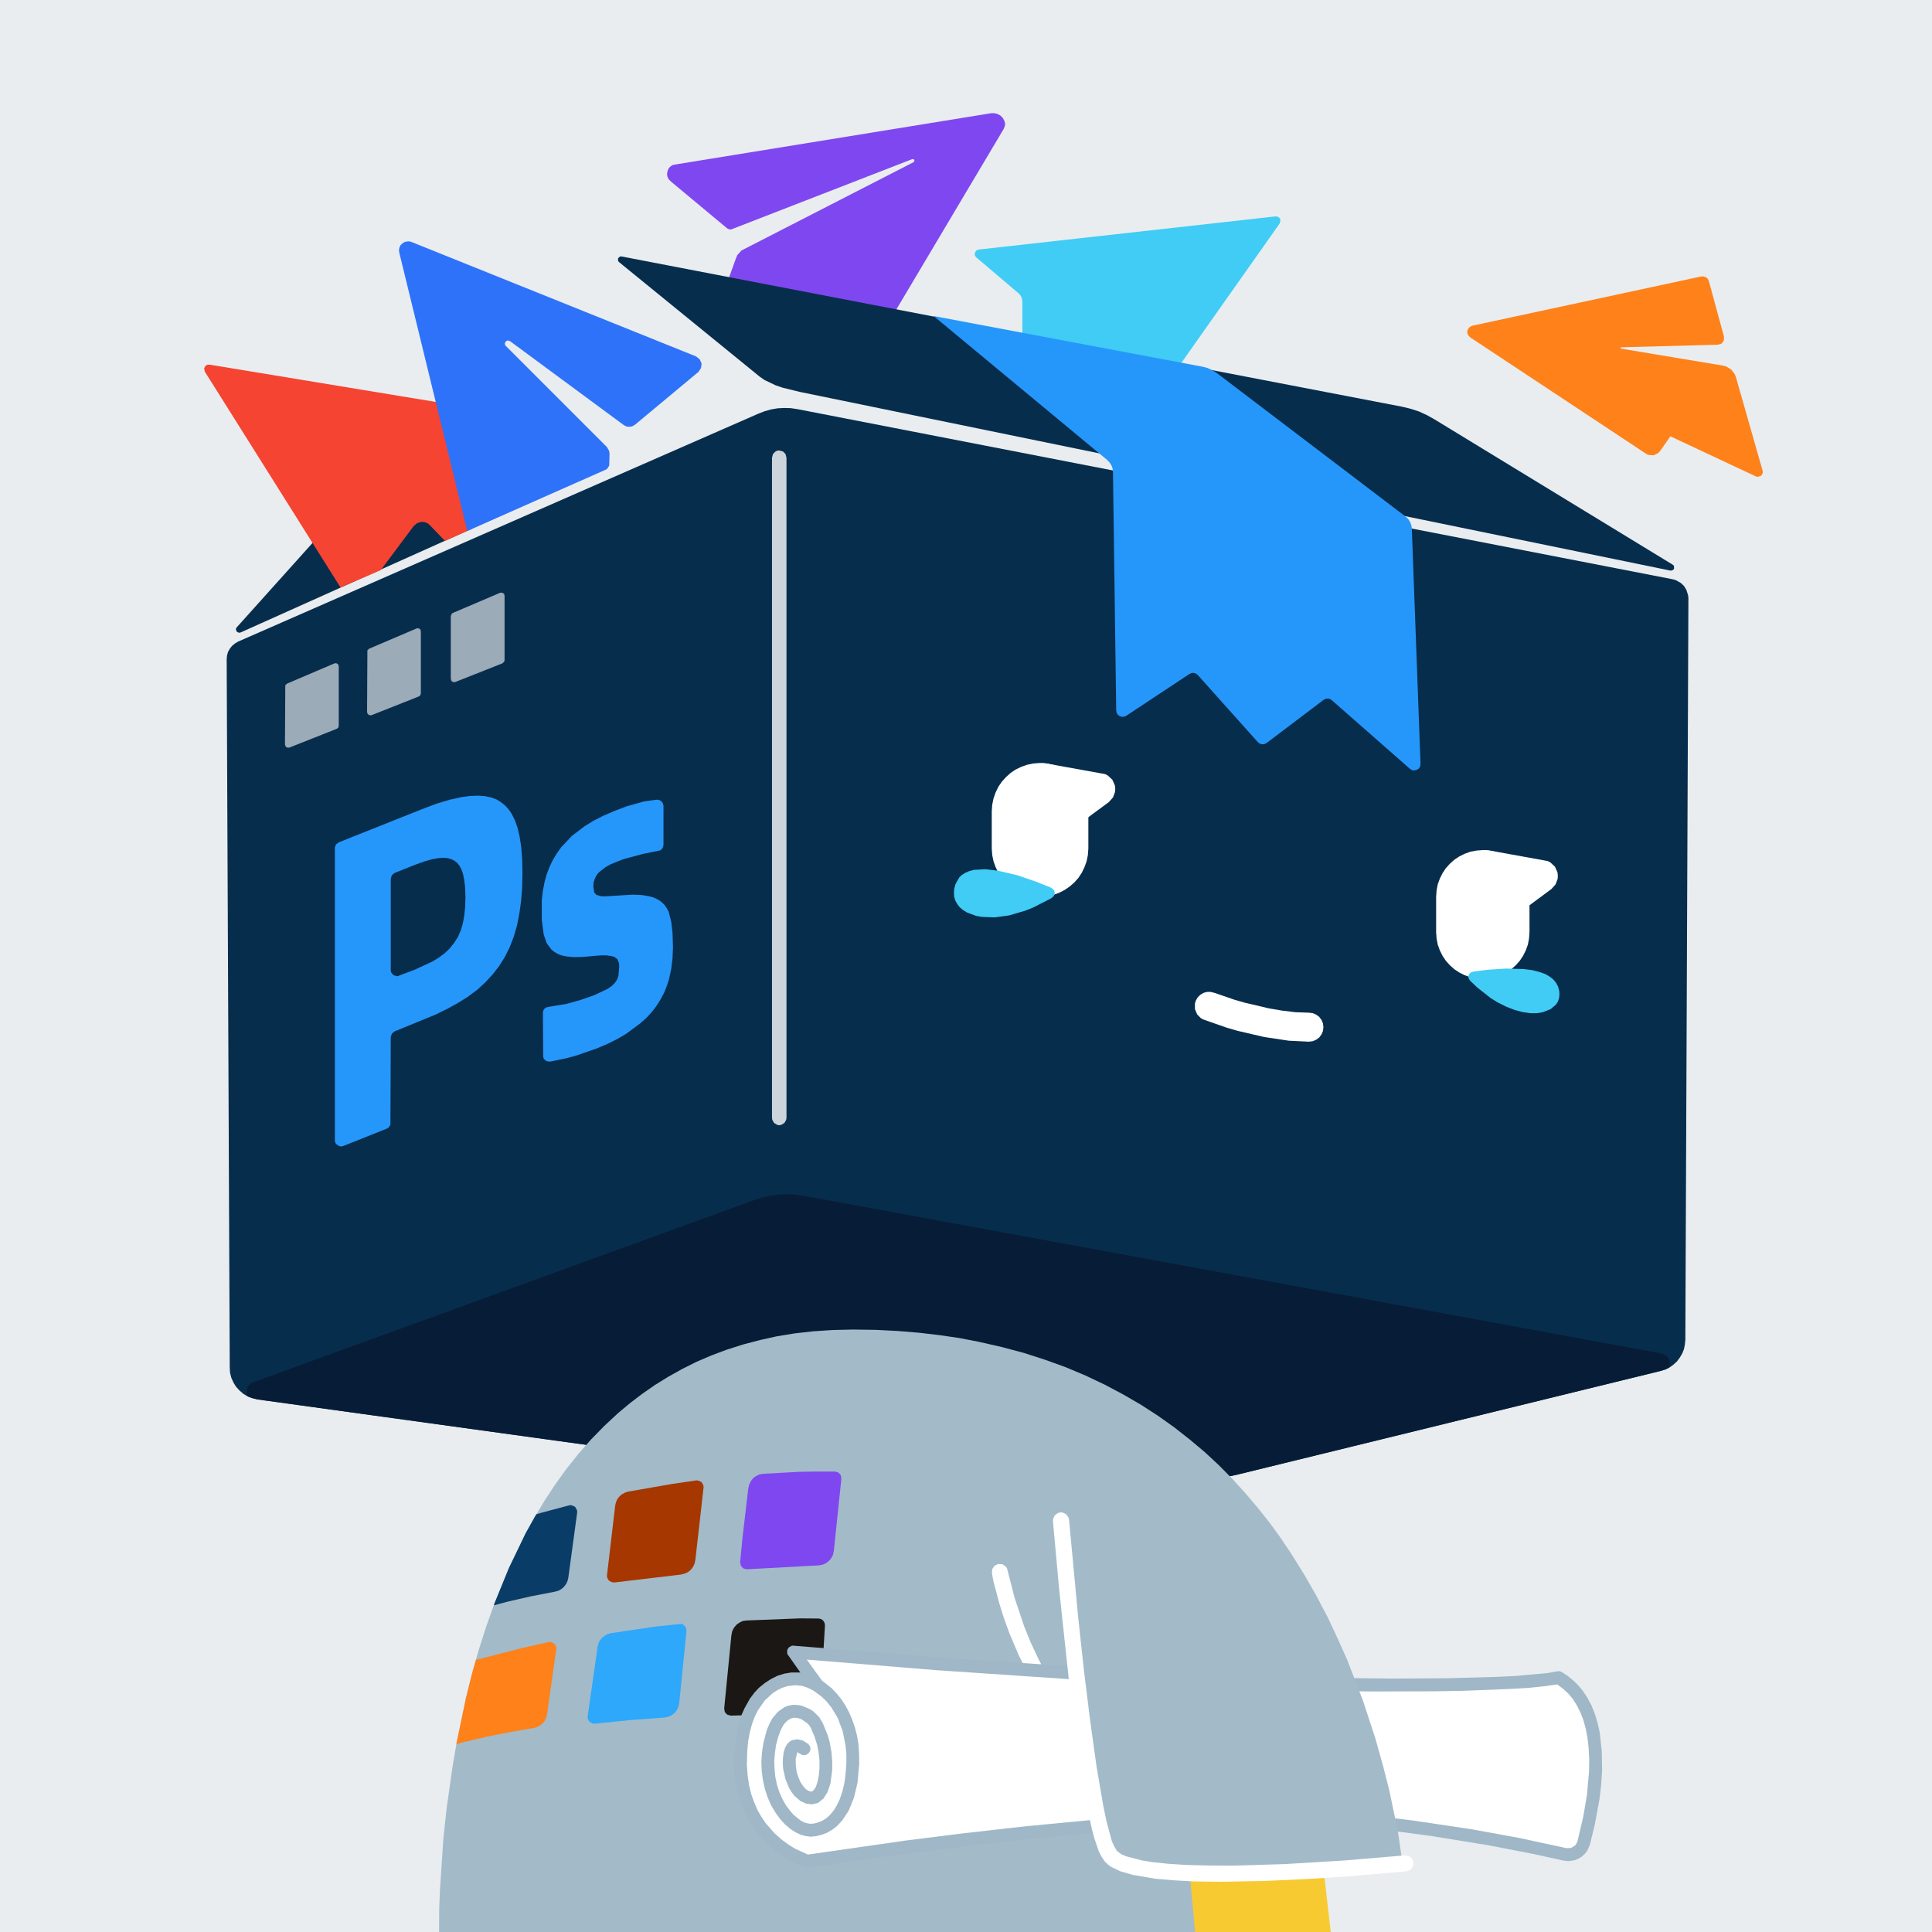 <!--version="1.0" standalone="no"--><!DOCTYPE html PUBLIC "-//W3C//DTD SVG 1.1//EN" "http://www.w3.org/Graphics/SVG/1.1/DTD/svg11.dtd"><svg height="1200" node-id="1" sillyvg="true" template-height="1200" template-width="1200" version="1.1" viewBox="0 0 1200 1200" width="1200" xmlns="http://www.w3.org/2000/svg" preserveAspectRatio="xMidYMid meet" zoomAndPan="magnify" contentScriptType="application/ecmascript" contentStyleType="text/css"><defs node-id="76"><clipPath id="SVGID_2_" node-id="8"><path d="M0 0h1200v1200H0z" fill="#000000" fill-rule="nonzero" node-id="79" stroke="none" target-height="1200" target-width="1200" target-x="0" target-y="0"/></clipPath><clipPath id="SVGID_4_" node-id="17"><path d="m769 915.8 262.5-64.3 2.9-.9 2.7-1.3 2.3-1.7 2.2-2 1.7-2.3 1.5-2.5 1.1-2.7.6-2.9.3-3 1.9-460.6-.2-1.9-1.1-3.4-1.4-2.3-2-1.9-3.2-1.8-1.8-.5-543.8-105.7-4.1-.6-4.1-.1-4 .2-4.1.7-3.9 1.1-3.9 1.5-323.2 141.6-2 1.2-1.8 1.5-1.4 1.8-1.1 2-.6 2.2-.2 2.4 1.9 439.8.2 3.3.8 3.1 1.3 2.9 1.6 2.6 2.1 2.3 2.4 2.1 2.6 1.6 3 1.1 3.2.8 209.2 28.9 361.7 26 38.2-8.3z" fill="#000000" fill-rule="nonzero" node-id="83" stroke="none" target-height="670.7" target-width="907.9" target-x="140.8" target-y="253.4"/></clipPath><clipPath id="SVGID_6_" node-id="59"><path d="m738.7 1160.9 4.5 49H272.7l.1-24.5.5-12.2 2.1-31.5 2-18.5 3.7-26 2.4-14.1 5.9-28.4 3.7-14.8 4.1-14.6 4.7-14.8 5.3-14.8 8.9-21.8 10.3-21.4 5.8-10.4 6.1-10.1 6.5-9.9 6.9-9.6 7.4-9.3 7.8-8.9 8.3-8.5 8.7-8.1 7.3-6.1 7.6-5.8 7.9-5.5 8.4-5.2 8.6-4.8 8.8-4.4 9.3-4 9.6-3.6 10.1-3.2 10.6-2.8 10.4-2.3 11-1.8 11.5-1.3 12.1-.8 12.6-.3 14.3.2 13.7.7 13.3 1.1 12.7 1.5 12.3 1.8 11.9 2.3 14.5 3.3 13.8 3.7 13.3 4.3 12.7 4.6 12.1 5.1 12 5.7 11.5 6.1 11 6.4 10.5 6.8 10 7.1 9.8 7.7 9.3 7.8 8.8 8.2 8.3 8.4 7.9 8.7 7.8 9.2 7.4 9.3 6.9 9.5 6.5 9.7 8.2 13.2 7.5 13.1 6.9 13.1 6.3 13.4 5.8 13 9.9 25.6 7.8 23.8 4.8 17.2 3.8 15 5.3 25.5 3.4 23h-133z" fill="#000000" fill-rule="nonzero" node-id="87" stroke="none" target-height="384.1" target-width="599" target-x="272.7" target-y="825.8"/></clipPath></defs><path d="M0 0h1200v1200H0z" fill="#e9edf0" fill-rule="nonzero" node-id="91" target-height="1200" target-width="1200" target-x="0" target-y="0"/><g node-id="241"><g node-id="242"><g clip-path="url(#SVGID_2_)" group-id="1,2" id="head_6_" node-id="10"><path d="m623.4 80.1-78.5 132-1.2 1.5-1.6.9-2.1.6-3.5-.5-2.4-1.3-37.9-31.6-1.7-1-1.9-.5h-1.9l-1.8.6-31.6 16-1.8.7-2 .1-2.1-.5-2.2-1.3-1.5-1.5-.9-1.8-.3-2.6 10.7-29.7.8-1.8 2.5-2.8 107-54.9.5-.9-.3-.8-1-.2-112.8 43.8-1.6-.4-.7-.4-34.7-28.9-1.5-1.5-.8-1.5-.3-1.7.3-1.9.7-1.7 1.1-1.2 1.5-.9 2-.4 195.8-31.8h1.8l1.8.4 2 1 1.5 1.5 1 1.8.5 1.7-.2 1.6-.7 1.8z" fill="#7f47f0" fill-rule="nonzero" group-id="1,2" node-id="96" stroke="none" target-height="144.8" target-width="210" target-x="414.3" target-y="70.3"/><path d="m1094.8 292.4-16.6-58.2-.7-1.8-2.2-2.9-3.2-1.9-1.9-.5-63.6-10.6v-.6l.4-.2 60-1.6 2.3-.7 1.4-1.9.1-2.4-9.4-34.5-.7-1.4-1.1-1-1.4-.5h-1.5l-142.2 30.6-1.5.7-1 1.1-.6 1.3v1.5l.6 1.4 1.1 1.2 109.4 72.4 1.5.7 3 .2 2.8-1.3 1.2-1.2 6.5-9.3 53.1 24.9 1.2.3 2-.7.7-.9.4-1-.1-1.2z" fill="#ff8119" fill-rule="nonzero" group-id="1,2" node-id="98" stroke="none" target-height="124.5" target-width="183.5" target-x="911.4" target-y="171.7"/><path d="m794.9 138.7-91.7 130-.6.7-1.7.5-1.3-.3-.9-.9-30.7-46.1-2-1.8-2.6-.9-1.8.1-1.7.5-1.5 1.2-18.8 17.7-1.9.8-1-.2-1.3-1-.4-1.5v-50.4l-.3-1.8-.7-1.6-1.2-1.4-26.5-22.5-.7-.9-.2-.9.2-1.1.8-1.3 1.5-.6 184.4-20.6 1.5.2 1.2 1.1.3 1-.4 2z" fill="#40ccf5" fill-rule="nonzero" group-id="1,2" node-id="100" stroke="none" target-height="135.5" target-width="189.9" target-x="605.4" target-y="134.4"/><g clip-path="url(#SVGID_4_)" group-id="1,2,4,8" node-id="104"><path d="m759 924.8 285.8-66.8.7-.5.8-1.6 1.3-4.2 1.1-5.9V360.7L495.2 253.1l-4.1-.6-4.1-.1-4 .2-4.1.7-3.9 1.1-3.9 1.5-330.4 144.8v475.1l230.5 28.3L759 924.8z" fill="#072d4d" fill-rule="nonzero" group-id="1,2,4,8" node-id="106" stroke="none" target-height="672.4" target-width="908" target-x="140.7" target-y="252.4"/></g><g clip-path="url(#SVGID_4_)" group-id="1,2,4,9" node-id="109"><path d="m382.9 901.8-224.6-31.7-2.7-1-.9-.8-1.1-1.6-.4-1.9.1-1.9.6-1.8 1.8-1.8 1.4-.7 311.3-113.2 5-1.6 5.2-1.2 5.2-.6 5.3-.2 5.3.2 5.2.8 532.7 97.9 2.6 1.2.9.9 1 1.6.4 1.9-.2 1.9-.8 1.8-1.9 1.8-1.4.6-29.2 8.6-265.9 65.3-354.9-24.5z" fill="#071b33" fill-opacity="0.9" fill-rule="nonzero" group-id="1,2,4,9" node-id="111" stroke="none" target-height="184.5" target-width="884" target-x="153.2" target-y="741.8"/></g><g clip-path="url(#SVGID_4_)" group-id="1,2,4,10" node-id="114"><path d="M280 382.6v39.1l.3 1 .6.7.9.3 1-.1 29.3-11.6 1.1-1.1.2-.8v-40l-.2-1-.7-.7-.9-.3-1 .1-29.3 12.5-.7.5-.6 1.4z" fill="#ffffff" fill-opacity="0.6" fill-rule="evenodd" group-id="1,2,4,10" node-id="116" stroke="none" target-height="55.6" target-width="33.4" target-x="280" target-y="368.1"/><path d="m230.8 444.2 29.3-11.6 1-.8.3-1.1v-38.5l-.2-1-.7-.7-.9-.3-1 .2-29.3 12.5-1.1 1-.2 38.4.3 1 .6.6.9.4 1-.1z" fill="#ffffff" fill-opacity="0.6" fill-rule="evenodd" group-id="1,2,4,10" node-id="118" stroke="none" target-height="54.1" target-width="33.4" target-x="228" target-y="390.2"/><path d="m179.8 464.3 29.3-11.6 1-.7.3-1.2v-36.9l-.2-1-.7-.7-.9-.3-1 .2-29.3 12.5-1.1 1-.2 36.8.3 1 .6.7.9.3 1-.1z" fill="#ffffff" fill-opacity="0.6" fill-rule="evenodd" group-id="1,2,4,10" node-id="120" stroke="none" target-height="52.5" target-width="33.4" target-x="177" target-y="411.9"/></g><g clip-path="url(#SVGID_4_)" group-id="1,2,4,11" node-id="123"><path d="m813 644-9.3-.4-9.1-.9-8.9-1.5-16.1-3.8-6.5-1.9-14.4-4.9-1.4-.9-1.1-1-1.1-2.8-.1-1.6.4-1.6.9-1.4 1-1.1 2.8-1.1 3.2.3 12.9 4.5 6.2 1.8 15.1 3.6 8.4 1.4 8.5 1 10.2.5 1.4.6 2.2 2.2.6 1.4.2 1.6-.2 1.6-1.6 2.6-2.6 1.6-1.6.2z" fill="#ffffff" fill-rule="nonzero" group-id="1,2,4,11" node-id="125" stroke="none" target-height="24.9" target-width="74" target-x="745" target-y="619.1"/><path d="m813 647-12.5-.6-15.3-2.3-16.4-3.8-6.6-1.9-14.6-5.1-1.6-.8-2.4-2.4-1.4-3.3v-3.5l.5-1.7 1.2-2.1 1.6-1.6 2-1.2 2.2-.6h2.3l2.4.6 12.8 4.4 6 1.7 14.9 3.5 8.2 1.4 8.3 1 8.4.3 2.4.3 2.1.9 1.9 1.4 1.4 1.9.9 2.1.3 2.4-.3 2.4-.9 2.1-1.4 1.9-1.9 1.4-2.1.9-2.4.3z" fill="#ffffff" fill-rule="nonzero" group-id="1,2,4,11" node-id="127" stroke="none" target-height="30.9" target-width="79.8" target-x="742.2" target-y="616.1"/></g><g clip-path="url(#SVGID_4_)" group-id="1,2,4,12" node-id="130"><path d="m921 608-4-.3-3.7-.7-3.6-1.3-3.4-1.7-3-2-2.8-2.5-2.5-2.8-2-3-1.7-3.4-1.3-3.6-.7-3.7-.3-4v-22l.3-4 .7-3.7 1.3-3.6 1.7-3.4 2-3 2.5-2.8 2.8-2.5 3-2 3.4-1.7 3.6-1.3 3.7-.7 4-.3 4 .3 3.7.7 3.6 1.3 3.4 1.7 3 2 2.8 2.5 2.5 2.8 2 3 1.7 3.4 1.3 3.6.7 3.7.3 4v22l-.3 4-.7 3.7-1.3 3.6-1.7 3.4-2 3-2.5 2.8-2.8 2.5-3 2-3.4 1.7-3.6 1.3-3.7.7-4 .3z" fill="#ffffff" fill-rule="nonzero" group-id="1,2,4,12" node-id="132" stroke="none" target-height="80" target-width="58" target-x="892" target-y="528"/><path d="m923 538 34.6 6.2-32.3 23.8z" fill="#ffffff" fill-rule="nonzero" group-id="1,2,4,12,21" node-id="136" stroke="none" target-height="30" target-width="34.6" target-x="923" target-y="538"/><path d="m925.3 578-2.1-.2-2-.7-1.6-.9-2.5-2.5-1.5-3.1-2.6-31.8.1-2.3.6-2.2 1.1-2 1.5-1.7 1.9-1.4 2-.8 2.3-.4 2.3.2 36.5 6.6 1.7.9 2.8 2.6 1.6 3.6.2 2-.1 1.9-1.3 3.5-2.6 2.9-32.3 23.9-1.9 1-2 .7-2.1.2z" fill="#ffffff" fill-rule="nonzero" group-id="1,2,4,12,21" node-id="138" stroke="none" target-height="50" target-width="54.6" target-x="913" target-y="528"/></g><g clip-path="url(#SVGID_4_)" group-id="1,2,4,13" node-id="142"><path d="m646 557-4.1-.3-3.9-.8-3.7-1.3-3.5-1.8-3.1-2.1-2.9-2.5-2.6-2.9-2.1-3.2-1.7-3.5-1.3-3.6-.8-3.9-.3-4.1v-23.1l.3-4.1.8-3.9 1.3-3.7 1.7-3.5 2.1-3.1 2.6-2.9 2.9-2.6 3.1-2.1 3.5-1.7 3.7-1.3 3.9-.8 4.1-.3 4.1.3 3.9.8 3.7 1.3 3.5 1.7 3.1 2.1 2.9 2.6 2.6 2.9 2.1 3.1 1.7 3.5 1.3 3.7.8 3.9.3 4.1V527l-.3 4.1-.8 3.9-1.3 3.6-1.7 3.5-2.1 3.2-2.6 2.9-2.9 2.5-3.1 2.1-3.5 1.8-3.7 1.3-3.9.8-4.1.3z" fill="#ffffff" fill-rule="nonzero" group-id="1,2,4,13" node-id="144" stroke="none" target-height="83.1" target-width="60" target-x="616" target-y="473.9"/><path d="m648.1 484 34.6 6.2-32.3 23.8z" fill="#ffffff" fill-rule="nonzero" group-id="1,2,4,13,22" node-id="148" stroke="none" target-height="30" target-width="34.6" target-x="648.1" target-y="484"/><path d="m650.4 524-2.1-.2-3.6-1.6-2.5-2.5-1.5-3.1-2.6-31.8.1-2.3.6-2.2 1.1-2 1.5-1.7 1.8-1.4 2.1-.8 2.3-.4 2.2.2 36.6 6.6 1.7.9 2.8 2.6 1.6 3.6.2 2-.1 1.9-1.3 3.5-2.6 2.9-32.4 23.9-1.8 1-2 .7-2.1.2z" fill="#ffffff" fill-rule="nonzero" group-id="1,2,4,13,22" node-id="150" stroke="none" target-height="50" target-width="54.6" target-x="638.1" target-y="474"/></g><g clip-path="url(#SVGID_4_)" group-id="1,2,4,14" node-id="154"><path d="m207.9 526.8.7-2.2 1.8-1.4 51.7-20.6 9.3-3.5 8-2.4 6.8-1.5 5.7-.8 5-.2 4.3.3 3.8.8 3.3 1.2 2.8 1.7 2.6 2.1 2.4 2.6 2 3.1 1.8 3.7 1.5 4.3 1.3 5.4 1 6.4.6 7.5.2 8.9-.2 9.5-.7 8.5-1.1 7.7-1.4 7-2 6.9-2.5 6.5-3 6-3.5 5.6-4 5.2-4.5 4.9-5.1 4.7-5.8 4.3-6 3.8-6.7 3.7-7.5 3.7-25.4 10.4-1.7 1.4-.7 2.1-.2 54.5-1.2 1.8-1 .6-27.1 10.8-1.3.3-1.2-.2-1.9-1.3-.6-1-.2-1.3V526.8zm49.7 75.5 10.8-5 4-2.4 3.8-2.8 3.2-3.1 2.7-3.4 2.3-3.6 1.8-4.1 1.3-4.4.8-4.5.6-5.4.2-6.4-.2-6.1-.6-4.8-.8-3.8-1-2.8-1.3-2.2-1.4-1.7-1.7-1.3-1.9-.9-2.2-.6-2.6-.2-3.1.2-4 .7-4.9 1.4-5.8 2.1-12.5 5-1.7 1.4-.7 2.1v56.9l.2 1.3 1.5 1.8 2.3.7 10.9-4.1z" fill="#2697fa" fill-rule="nonzero" group-id="1,2,4,14,23" node-id="158" stroke="none" target-height="217.9" target-width="116.6" target-x="207.9" target-y="494.2"/><path d="m370.7 651.2-12.7 4.4-5.8 1.6-10.6 2.2-2.2-.3-1.6-1.4-.4-1-.2-27.5.2-1.4.7-1.2 1.1-.8 1.4-.4 11.4-1.9 8.6-2.4 8.3-2.9 8.3-3.9 2.8-1.9 1.9-1.9 1.4-2.1.8-2.3.5-5.6-.1-2.1-1-2.6-1.8-1.4-2-.6-3.1-.4h-3.5l-11.7 1-5.1.1-4.1-.4-3.1-.6-2.5-.9-2.2-1.3-1.9-1.5-2.9-3.9-1.9-5.4-1.2-9.1v-12.5l.7-5.7 1-5.2 1.3-4.8 1.8-4.7 2.1-4.4 2.5-4.1 2.7-3.8 6.6-7 7.9-6 5.7-3.5 6.3-3.2 6.8-2.9 7.4-2.8 10.7-3 7.9-1.1 1.6.2 1.3.8.9 1.2.4 1.6v24.3l-.3 1.4-.7 1.2-1.1.8-10.7 2.2-12.3 3.3-7.7 3.1-3.2 1.8-4.2 3.3-1.5 1.9-1 2.1-.7 2.2-.2 2.5.6 3.8 1.3 1.4 3.1.9h3.2l16.1-1 5.6.2 4.4.7 3.2.9 2.6 1.2 2.2 1.5 1.8 1.7 1.4 2 1.3 2.4 1.6 6.1.8 6.9.3 9.1-.3 6.9-.8 6.5-1.3 6.1-1.4 4.4-1.7 4.3-2.2 4.1-2.5 4-2.8 3.7-3.4 3.7-3.9 3.5-8.9 6.6-5.3 3.1-6 3-6.8 2.9z" fill="#2697fa" fill-rule="nonzero" group-id="1,2,4,14,24" node-id="163" stroke="none" target-height="162.7" target-width="81.5" target-x="336.5" target-y="496.7"/></g><g clip-path="url(#SVGID_4_)" group-id="1,2,4,15" node-id="167"><path d="m913.2 609.2-.9-1.3-.3-1.2.2-1.1.7-1 1.1-.8 1.5-.4 8.9-1.1 10.8-.7 11.3.3 5.4.7 4.9 1.3 3 1.1 2.6 1.5 2.2 1.7 1.8 2.1 1.3 2.4.8 2.9.1 2.4-.3 2.2-.7 2-1.2 1.8-3.3 2.8-4.9 1.9-3.6.6h-4.2l-4.8-.7-4.8-1.3-5.2-2-5.6-2.8-4-2.5-8.4-6.6-4.4-4.2z" fill="#40ccf5" fill-rule="nonzero" group-id="1,2,4,15" node-id="169" stroke="none" target-height="27.7" target-width="56.6" target-x="912" target-y="601.6"/></g><g clip-path="url(#SVGID_4_)" group-id="1,2,4,16" node-id="172"><path d="m653 557.9 1.3-1.1.7-1.2.1-1.2-.3-1.3-.9-1-1.4-.9-9.1-3.6-11.3-3.9-12.2-2.9-7.9-.9-7.1.4-3 .8-2.7 1.2-1.8 1.2-1.6 1.5-2.3 4.1-.8 2.9-.2 2.7.2 2.5.7 2.2 1.2 2.2 1.5 1.9 2 1.7 2.6 1.6 5.7 2.1 3.5.6 7.9.3 8.9-1.2 9.9-2.9 5.1-2 11.3-5.8z" fill="#40ccf5" fill-rule="nonzero" group-id="1,2,4,16" node-id="174" stroke="none" target-height="29.9" target-width="62.6" target-x="592.5" target-y="539.9"/></g><g clip-path="url(#SVGID_4_)" group-id="1,2,4,17" node-id="177"><path d="m484 698.9-1.2-.2-2-1.2-1.1-1.9-.2-1.2V284.3l.6-2.3 1.6-1.6 1.1-.5 1.2-.1 2.3.6 1.6 1.6.6 2.3v410.1l-.2 1.2-1.1 1.9-2 1.2-1.2.2z" fill="#ffffff" fill-opacity="0.8" fill-rule="nonzero" group-id="1,2,4,17" node-id="179" stroke="none" target-height="419.1" target-width="9" target-x="479.5" target-y="279.8"/></g><path d="m1037.5 354.4 1-.1.8-.4.5-.7-.1-1.8-.8-.7-147.7-90.1-4.8-2.7-5-2.3-5.2-1.7-5.4-1.3-484.7-93.3h-1l-1.2 1.1v1.7l.6.7 87.3 71.1 3 2.1 6.9 3.3 4.4 1.5 10.6 2.6 540.8 111z" fill="#072d4d" fill-rule="nonzero" group-id="1,2" node-id="183" stroke="none" target-height="195.1" target-width="655.9" target-x="383.9" target-y="159.3"/><path d="m149.3 392.9-1 .1-1.4-.8-.4-1.6.5-.9 112.6-125.4 2.9-2.3 3.5-1 3.7.3 102.6 27.9 1.3 1 .1 1.6-.4.6-224 100.5z" fill="#072d4d" fill-rule="nonzero" group-id="1,2" node-id="185" stroke="none" target-height="132" target-width="227.2" target-x="146.5" target-y="261"/><path d="m579.9 196.3 107.9 89.5 1.5 1.6 1.1 1.8.7 2 .2 2.2 2 147.9.3 1.5.7 1.1 1.1.9 1.3.4h1.4l1.4-.6 39.3-26 1.4-.6h1.4l1.3.4 1.1.9 37.3 41.7 1.2.9 1.4.4 1.4-.1 1.4-.7 35.4-26.8 1.3-.7 1.3-.1 1.3.2 1.2.8 48.5 42.6 1.4.9 1.5.1 1.5-.4 1.2-.8.8-1.3.2-1.6-5.4-146.1-.3-2.1-.8-2-1.1-1.8-1.6-1.5-117.6-89.4-2.6-1.6-2.8-1.3-3-.8-167.2-31.5z" fill="#2697fa" fill-rule="nonzero" group-id="1,2" node-id="187" stroke="none" target-height="282.2" target-width="302.4" target-x="579.9" target-y="196.3"/><path d="m127.2 230.8 84.3 134.1 25-10.8 20.4-27.3 2.2-1.9 2.8-.8 1.9.2 1.8.7 1.5 1.3 9.3 9.7 16.7-7.5.7-37.5.4-2 .8-1.6 1.4-1.4 29.2-22.4.8-.9.3-.9-.1-1.2-.8-1.4-1.5-.7-194.1-32-1.7.1-1.2 1.1-.5 1.1.4 2z" fill="#f54431" fill-rule="nonzero" group-id="1,2" node-id="189" stroke="none" target-height="138.4" target-width="199.9" target-x="126.8" target-y="226.5"/><path d="m432.4 221.4-176.8-71.1-1.5-.4-1.5.1-1.5.4-1.3.9-1.1 1.1-.6 1.4-.3 1.5.2 1.6 42.2 172.9 86.1-38.1.9-.6 1.2-1.9.2-7.5-.2-1.5-1.4-2.5-62.8-62.8-.6-1v-.9l.5-.8.7-.6.9-.1 1.1.4 70.6 52.1 1.7.9 1.8.2 1.8-.3 1.7-1 39.4-32.8 1.6-2.4.4-2.8-1.2-2.6-2.2-1.8z" fill="#2e72fa" fill-rule="nonzero" group-id="1,2" node-id="191" stroke="none" target-height="179.9" target-width="188" target-x="247.8" target-y="149.9"/></g></g><g clip-path="url(#SVGID_2_)" group-id="1,3" id="body_6_" node-id="51"><path d="m737.7 1159.9 5 50h85l-6-52z" fill="#f7ca31" fill-rule="nonzero" group-id="1,3" node-id="195" stroke="none" target-height="52" target-width="90" target-x="737.7" target-y="1157.9"/><path d="m760.5 1127.7 14.9-.2 29.6.6 29.3 1.9 35 3.7 19.4 2.6 35.3 5.7 28.4 5.5 19.5 4.2 3.4.2 1.6-.3 2.2-1 2-1.5 1.9-2.7.6-1.6 3-11.9 2.7-15 1.1-8.2.6-8.7.1-8.7-.5-8.6-.7-5.7-1.1-5.5-1.5-5.3-2-5.1-2.4-4.8-2.9-4.4-2.5-3.1-2.8-2.8-3.2-2.6-3.5-2.4-6.1 1-10.2 1.1-11.4.9-30.6 1.2-18.4.3-40.6.1-21.8-.4-46.5-1.4-24.1-1 2.2 83.9z" fill="#ffffff" fill-rule="nonzero" group-id="1,3,5" node-id="199" stroke="none" target-height="109.9" target-width="232.8" target-x="758.3" target-y="1042"/><path d="m974.1 1156-3.2-.4-18.7-4.1-27.9-5.4-35.2-5.7-19.4-2.6-21-2.4-28.6-2.4-29.7-1.4-29.8.1-1.5-.3-1.4-.8-.9-1.3-.3-1.5-2.2-83.9.5-2.1.7-.9.9-.7 2.1-.4 34.6 1.4 36.1 1 35.8.4 33.6-.2 29.5-.8 13-.6 19.9-1.8 6.1-1.1 1.5-.1 1.4.5 3.8 2.5 3.4 2.8 3 2.9 2.7 3.2 3.1 4.7 2.6 4.9 2.1 5.3 1.6 5.5 1.3 5.7 1.3 11.8.2 12-.6 9-1 8.5-2.9 15.8-3.1 12.7-1.7 3.8-1.2 1.6-2.1 2-2.6 1.5-1.8.7-4 .6zm-198.2-32.5 14.2.1 28.2 1.3 20.8 1.5 20 2.1 19.6 2.4 35.4 5.3 29.6 5.4 29.1 6.3 3-.1 2.5-1.5.8-1.2.7-1.4 3.6-15.4 2.3-13.5 1.3-14.8.1-7.6-.4-6.9-.7-6.3-1.1-5.6-1.4-5.1-1.7-4.5-2.3-4.6-2.5-4-2.9-3.5-3.3-3-3.6-2.7-6.7 1-10.3 1.1-11.5.7-30 1.2-17.9.3-39.1.1-21.1-.3-44.9-1.3-23.3-1 2 75.6 11.5-.1z" fill="#9fb7c7" fill-rule="nonzero" group-id="1,3,5" node-id="201" stroke="none" target-height="118" target-width="240.8" target-x="754.3" target-y="1038"/><g clip-path="url(#SVGID_6_)" group-id="1,3,6,18" node-id="206"><path d="m738.7 1160.9 4.5 49H272.7l.1-24.5.5-12.2 2.1-31.5 2-18.5 3.7-26 2.4-14.1 5.9-28.4 3.7-14.8 4.1-14.6 4.7-14.8 5.3-14.8 8.9-21.8 10.3-21.4 5.8-10.4 6.1-10.1 6.5-9.9 6.9-9.6 7.4-9.3 7.8-8.9 8.3-8.5 8.7-8.1 7.3-6.1 7.6-5.8 7.9-5.5 8.4-5.2 8.6-4.8 8.8-4.4 9.3-4 9.6-3.6 10.1-3.2 10.6-2.8 10.4-2.3 11-1.8 11.5-1.3 12.1-.8 12.6-.3 14.3.2 13.7.7 13.3 1.1 12.7 1.5 12.3 1.8 11.9 2.3 14.5 3.3 13.8 3.7 13.3 4.3 12.7 4.6 12.1 5.1 12 5.7 11.5 6.1 11 6.4 10.5 6.8 10 7.1 9.8 7.7 9.3 7.8 8.8 8.2 8.3 8.4 7.9 8.7 7.8 9.2 7.4 9.3 6.9 9.5 6.5 9.7 8.2 13.2 7.5 13.1 6.9 13.1 6.3 13.4 5.8 13 9.9 25.6 7.8 23.8 4.8 17.2 3.8 15 5.3 25.5 3.4 23h-133z" fill="#a3bac9" fill-rule="nonzero" group-id="1,3,6,18" node-id="208" stroke="none" target-height="384.1" target-width="599" target-x="272.7" target-y="825.8"/></g><g clip-path="url(#SVGID_6_)" group-id="1,3,6,19" node-id="211"><path d="m381.6 982.9 41.3-4.9 2.3-.6 2.1-.9 1.7-1.4 1.4-1.8 1-2.1.5-2.3 5.1-45-.1-1.3-1.1-2-2.1-1-1.2-.1-15 2.2-27.5 4.8-2 .7-1.8 1-1.5 1.3-1.3 1.7-.8 1.8-.5 2.2-5.1 43.4.1 1.2 1.1 2 2.1 1 1.3.1z" fill="#a63700" fill-rule="nonzero" group-id="1,3,6,19" node-id="213" stroke="none" target-height="63.4" target-width="60" target-x="377" target-y="919.5"/><path d="m353.5 935-16.9 4.5-27.7 8.4-10.4 3.5L278 959l-15.6 17.8-8.4 10.6-7.6 10.7-3.2 5.2-3.6 7.5-.6 2.5.1 3.3.5 1 .9.8 1.3.6 1.9.3 3-.2 4.3-1.1 4.3-1.4 19.3-8.6 15.3-5.9 12.3-3.8 13.6-3.6 14-3.2 15-2.9 2.1-.6 1.8-1 1.6-1.4 1.3-1.7.9-1.9.5-2.1 5.5-40.5-.1-1.4-1.2-2.1-2.3-1-1.4.1z" fill="#093c66" fill-rule="nonzero" group-id="1,3,6,19" node-id="215" stroke="none" target-height="84.4" target-width="119.5" target-x="239" target-y="934.9"/><path d="m464.8 924.3-3.6 30.6-1.5 15.5.5 2.2 1.5 1.6 2.3.5 44.3-2.4 2.5-.4 2.1-.9 1.9-1.4 1.5-1.8 1.1-2.1.5-2.4 4.7-44.9-.4-2.2-1.5-1.6-2.1-.6h-11.5l-11.1.2-21.9 1.2-2.4.4-2.1 1-1.8 1.3-1.4 1.8-1 2.1-.6 2.3z" fill="#7f47f0" fill-rule="nonzero" group-id="1,3,6,19" node-id="217" stroke="none" target-height="60.7" target-width="62.9" target-x="459.7" target-y="914"/></g><g clip-path="url(#SVGID_6_)" group-id="1,3,6,20" node-id="220"><path d="m369.4 1070.6 21.9-2.2 21.4-1.6 2.3-.5 2.1-.9 1.9-1.4 1.4-1.8 1-2.1.5-2.4 4.5-44.8-.5-2.3-1.6-1.6-1-.4-16.3 1.7-27.6 4.1-2.1.6-1.8 1-1.6 1.3-1.3 1.6-.9 1.9-.5 2-6.2 43.3v1.3l1.1 2 2 1.1 1.3.1z" fill="#2ea8fa" fill-rule="nonzero" group-id="1,3,6,20" node-id="222" stroke="none" target-height="62" target-width="61.4" target-x="365" target-y="1008.6"/><path d="m340.7 1019.9-17 3.9-27.7 7.1-30.5 9-16 17.9-8.7 10.6-7.9 10.8-3.4 5.3-3.7 7.6-.7 2.5v3.5l.5 1.1.8.9 1.3.7 2 .4 2.9-.1 4.4-.9 4.2-1.3 5.7-2.1 13.9-6 15.4-5.4 12.4-3.5 13.7-3.2 14.1-2.8 15-2.6 2.2-.6 1.8-.9 1.7-1.4 1.3-1.7.9-1.9.5-2.2 5.7-40.3v-1.3l-1.2-2.1-2.3-1.1-1.3.1z" fill="#ff8119" fill-rule="nonzero" group-id="1,3,6,20" node-id="224" stroke="none" target-height="81.4" target-width="120.4" target-x="225.1" target-y="1019.8"/><path d="m454.3 1015.5-4.5 45.7.4 2.2 1.5 1.6 2.2.6 45.9-1.2 2.5-.4 2.3-.9 2-1.5 1.5-1.9 1.1-2.2.5-2.5 2.7-45.5-.3-1.6-.8-1.3-1.3-1-1.6-.3-11.5-.1-33 1.3-2.5.3-2.1 1-1.9 1.4-1.5 1.8-1.1 2.1-.5 2.4z" fill="#1a1715" fill-rule="nonzero" group-id="1,3,6,20" node-id="226" stroke="none" target-height="60.4" target-width="62.6" target-x="449.8" target-y="1005.2"/></g><path d="m671 1081.3-2.5-.6-1.1-.9-6.4-6.9-5.9-7.2-5.3-7.4-9.4-15.1-7.6-15-5.9-13.9-3.6-10-2.6-8.4-3.5-13-1.1-5.7.2-2.6 1.4-2.1 2.4-1.1 2.6.2 2.1 1.5.7 1.1 4.7 18.3 5.9 17.6 4 9.9 5.1 10.8 3.7 7.1 8.9 14.5 5.1 7 5.5 6.8 6.9 7.7.7 2.5-.7 2.4-1.9 1.9-2.4.6z" fill="#ffffff" fill-rule="nonzero" group-id="1,3" node-id="230" stroke="none" target-height="109.9" target-width="59.9" target-x="616.1" target-y="971.4"/><path d="m499.4 1086.2-1.7-1.2-2.5-.7-2.1.5-1.5 1.8-.8 2.1-.5 3.6-.1 3.3.3 3.2 1.5 6.1 2.5 5.2 1.6 2.2 3.4 3.1 2 1 1.9.3 2.1-.2 1.4-.6 1.4-1.2 1.4-1.8 1.9-4.6 1.3-7.8.1-5.5-.4-5.7-1.1-5.8-2.4-7.7-2.7-5.8-1.7-2.1-2.2-1.9-4.5-2.4-4-.7-2 .2-2.1.5-2.1 1.1-1.8 1.4-1.9 2-1.8 2.9-1.5 3-1.4 4-1.3 5.2-.9 6.1-.3 5.7.3 5.4.7 5.3 1.2 4.9 1.5 4.5 2 4.4 2.1 3.8 2.4 3.3 2.7 3.1 2.7 2.5 2.7 1.9 2.9 1.5 2.7.9 2.6.3 5.3-.8 3-1.1 2.7-1.6 2.8-2.1 2.8-3 3.5-5.2 3.1-7.5 1.1-4 1.6-10 .4-6.2-.1-6.3-.5-5.8-.9-5.3-1.3-4.8-1.7-4.8-4.2-8.1-2.4-3.3-5.6-6-2.8-2.4-6.1-3.5-6-1.9-5.2-.4-6 1-3.1 1.1-3.1 1.6-3.4 2.2-3 2.5-2.9 3.2-2.9 3.9-3.5 6.7-1.6 4.2-2.3 9.3-.7 5.3-.5 12.6 1.1 11.5 2.3 9.4 2.3 6 2.6 5.2 2.9 4.5 6.6 8 3.3 3.1 5.3 4.1 4.6 3 4.4 2.4 6.1 2.5 43.1-6.3 62.8-8 36.7-4.1 38-3.5-5.3-30-2.7-17.4-4.2-32.7-1.4-14.8-87.1-5.9-88.5-7.3 15.2 21.2" fill="#ffffff" fill-rule="nonzero" group-id="1,3,7" node-id="234" stroke="none" target-height="130" target-width="222.1" target-x="459.9" target-y="1026"/><path d="m501.4 1160-4.6-1.5-3.3-1.5-7.9-4.5-7.2-5.5-3.7-3.5-3.9-4.4-4.8-6.8-4.4-8.3-3.3-10-1.2-5.3-.8-5.8-.4-6.5.1-6.7 1.1-11.2 1-5.2 2.6-8.4 1.7-3.8 3.4-6.1 2.9-3.8 2.7-2.9 3.7-3 3.9-2.5 4-2 4.3-1.3 4.2-.7h5.6l-8.1-11.5-.1-2.2.5-1.1.7-.9 1.9-1 90.2 7.3 86.5 5.8 1.7.5 1.1 1 .7 1.3 1.8 17.9 3.9 30.2 2.6 16.5 5.5 31.2-.2 1.6-.8 1.3-1.1.9-1.6.5-37.5 3.5-36.4 4-62.7 8-44.3 6.4zm-7.4-113.3-5 .6-3.1 1-2.9 1.4-3 1.9-5 4.6-4.3 6.2-1.8 3.6-1.7 4.5-1.5 5.5-1 5.5-.6 6.7-.2 8 .5 6.8.9 6 1.3 5.4 1.9 5.2 2 4.7 2.4 4.1 2.6 3.9 5.5 6.3 4.5 4 4.1 3 4.1 2.6 8.1 3.7 60.7-8.7 35.1-4.4 38.9-4.4 40.8-3.9-7.3-43.2-3.2-24.5-2.2-19.8-82.7-5.6-80.8-6.6 9.4 13 6.3 5 2.9 3.1 2.9 3.6 2.5 3.8 2.2 4.1 2 4.6 1.7 5 1.3 5 .9 5.4.4 5.8.1 6.2-1.1 12-2.2 9.2-3.3 8.1-3.9 5.9-3.1 3.4-3.2 2.5-3.3 1.9-3.5 1.3-3.3.8-3.4.3-3.1-.4-3.2-.9-3.3-1.6-3.1-2.1-3.1-2.6-3-3.3-3.1-4.3-2.7-4.6-2.1-4.9-1.7-5.2-1.2-5.5-.7-5.6-.2-5.7.4-5.8.9-5.9 2.1-7.9 1.6-3.8 1.9-3.5 3.4-4 4.1-2.9 2.5-.9 2.8-.5 2.7.1 2.6.4 5 2.1 2.2 1.4 3.7 3.6 2.3 3.9 3.1 7.6 1.1 4 1.1 6 .5 5.8v5.6l-1.1 8.4-1.8 5.3-2.6 4.1-3.3 2.6-3.6.9-3.7-.4-3.6-1.6-3.7-3.2-1.7-2.2-1.6-2.6-2.4-5.8-1.4-6.4-.2-3.3.1-3.2.5-3.8.9-2.8 1.2-2.1 1.5-1.5 1.7-1 3.2-.5 3.4.8 3.3 2.1 1 1.3.4 1.4-.2 1.5-.8 1.4-1.3 1-1.5.4-1.5-.2-2.9-1.7-1 4.3.1 4 .5 3.8 1.1 3.5 1.3 3 1.7 2.6 1.7 1.8 1.5 1 1.2.4h1.2l.9-.8 1.4-2.1 1-3.1.8-4 .4-4.3v-4.8l-.5-4.9-1-5.1-1.6-5-2.2-5.2-.8-1.4-1.4-1.6-3.8-2.6-2.2-.7-2.3-.2-1.8.4-1.6.9-1.7 1.4-1.6 2-1.6 3.1-1.5 4-1.4 5.2-.7 5.2-.4 5 .2 4.9.5 4.9 1 4.7 1.4 4.4 1.9 4.3 2.2 3.9 2.7 3.6 2.1 2.4 4.3 3.5 2.2 1.2 2.1.6 1.9.3 2.4-.2 2.5-.7 2.6-1.1 2.4-1.5 2.3-2.1 2.3-2.8 1.9-3.1 1.8-3.8 1.6-4.7 1.2-4.9.8-5.8.5-6.9v-5.8l-.5-5.2-1.8-9-3.1-8.2-3.9-6.5-3.1-3.8-3.2-3.1-5.1-3.7-3.6-1.7-3.3-1.1-4.1-.4z" fill="#9fb7c7" fill-rule="nonzero" group-id="1,3,7" node-id="236" stroke="none" target-height="137.9" target-width="230.1" target-x="455.9" target-y="1022.1"/><path d="m758.3 1168.8-16.4-.2-12.8-.7-11.6-1-14-2.4-7.6-2.2-5.7-2.7-1.8-1.3-2.3-2.2-2.4-3.7-1.3-2.7-2.7-8-1.5-5.5-3.5-16.3-2-11.5-4.2-28.4-4.8-38.4-5.9-55.1-3.8-41.7.1-1.4 1.1-2.3 2-1.4 1.4-.3h1.3l2.3 1.1 1.5 2.1.3 1.3 5.7 60.8 3.5 32.4 3.9 31.5 4 28.7 4.1 24 2.1 10.1 3.3 12.2 1.3 2.9 1.9 3.2 2.7 2 3 1.3 9.6 2.5 6.7 1.1 9.5 1 10.6.7 14.2.4 15.4.1 32.8-1 36.4-2.2 37.8-3.2 2.6.4 1.9 1.6.6 1.1.4 1.3-.4 2.6-1.6 2-2.5.9-38 3.3-23.9 1.5-26.1 1.2-27.2.5z" fill="#ffffff" fill-rule="nonzero" group-id="1,3" node-id="239" stroke="none" target-height="229.4" target-width="224" target-x="654" target-y="939.4"/></g></g></svg>